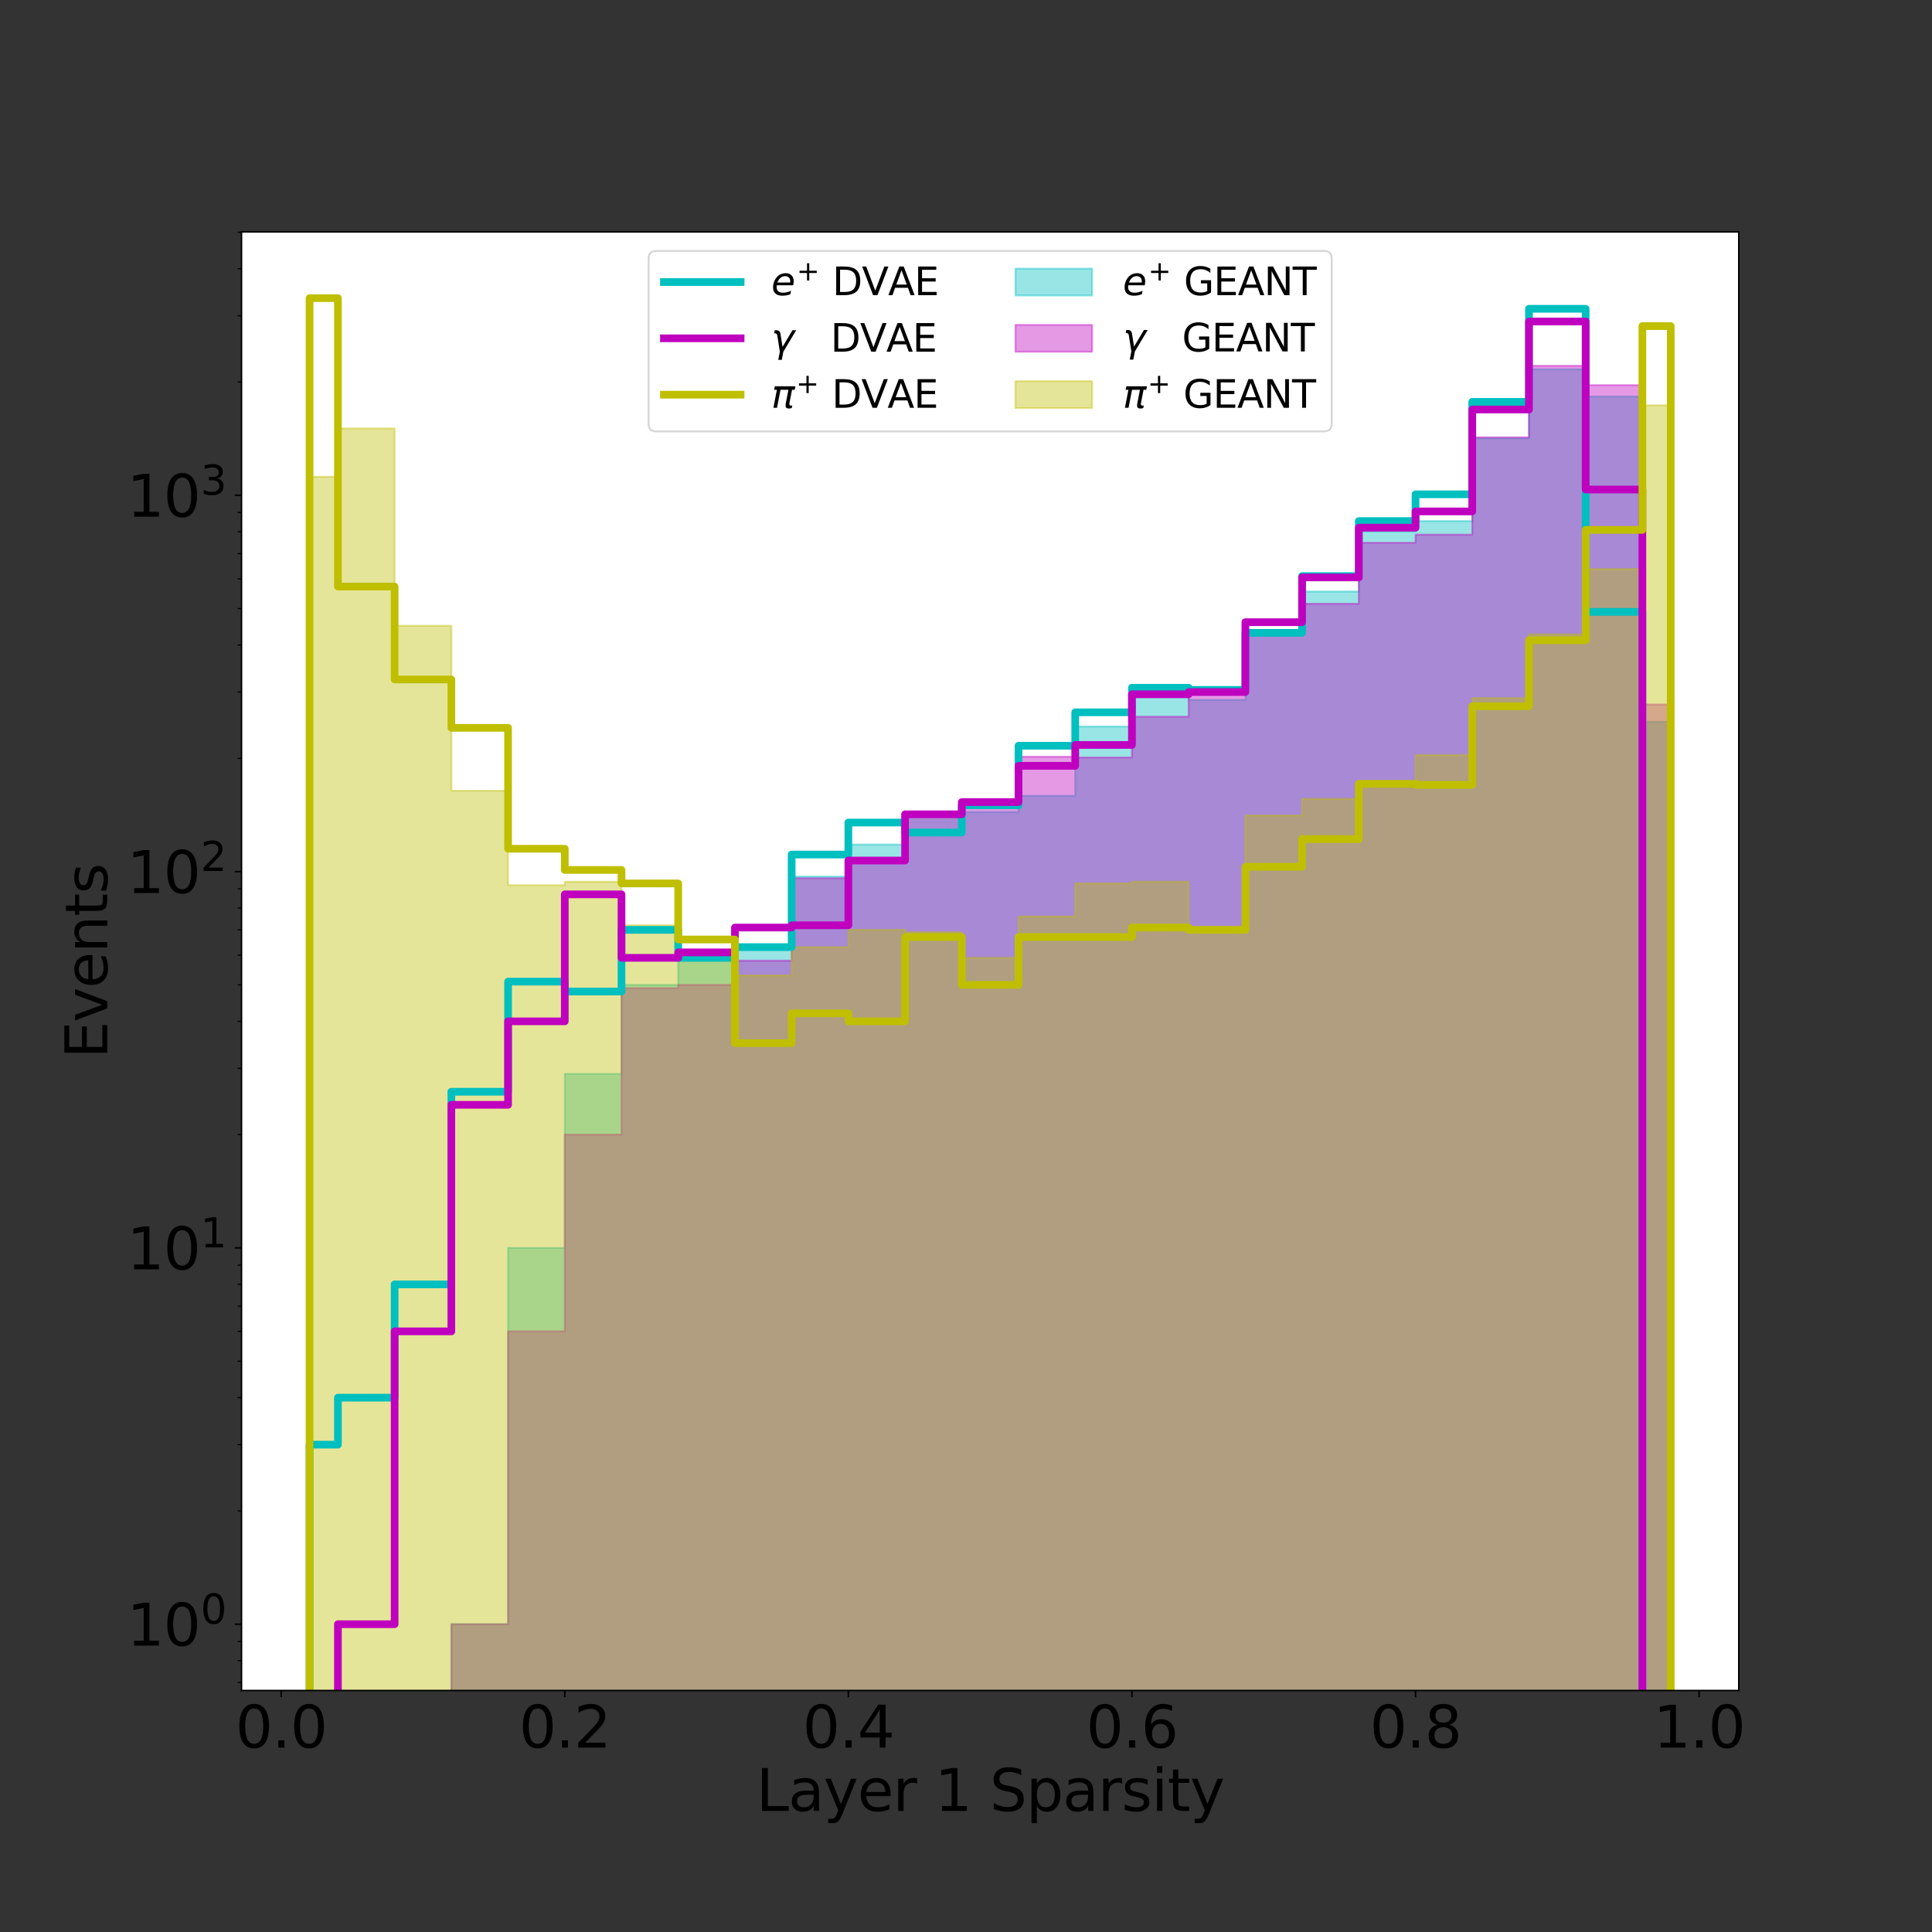<?xml version="1.0" encoding="utf-8" standalone="no"?>
<!DOCTYPE svg PUBLIC "-//W3C//DTD SVG 1.1//EN"
  "http://www.w3.org/Graphics/SVG/1.1/DTD/svg11.dtd">
<svg height="1008pt" version="1.1" viewBox="0 0 1008 1008" width="1008pt" xmlns="http://www.w3.org/2000/svg" xmlns:xlink="http://www.w3.org/1999/xlink">
 <rect x="0" y="0" width="1008" height="1008" fill="#333333" stroke="none"/>
 <defs>
  <style type="text/css">*{stroke-linecap:butt;stroke-linejoin:round;}</style>
 </defs>
 <g id="figure_1">
  <g id="patch_1">
   <path d="M 0 1008 
L 1008 1008 
L 1008 0 
L 0 0 
z
" style="fill:none;"/>
  </g>
  <g id="axes_1">
   <g id="patch_2">
    <path d="M 126 882 
L 907.2 882 
L 907.2 120.96 
L 126 120.96 
z
" style="fill:#ffffff;"/>
   </g>
   <g id="PolyCollection_1">
    <path clip-path="url(#pf02fac27d2)" d="M 161.509 197180.778 
L 161.509 197180.778 
L 161.509 197180.778 
L 161.509 197180.778 
L 176.305 197180.778 
L 176.305 197180.778 
L 205.895 197180.778 
L 205.895 197180.778 
L 235.486 197180.778 
L 235.486 847.407 
L 265.077 847.407 
L 265.077 651.074 
L 294.668 651.074 
L 294.668 560.29 
L 324.259 560.29 
L 324.259 513.843 
L 353.85 513.843 
L 353.85 498.297 
L 383.441 498.297 
L 383.441 492.794 
L 413.032 492.794 
L 413.032 457.338 
L 442.623 457.338 
L 442.623 440.628 
L 472.214 440.628 
L 472.214 425.444 
L 501.805 425.444 
L 501.805 423.649 
L 531.395 423.649 
L 531.395 415.2 
L 560.986 415.2 
L 560.986 379.033 
L 590.577 379.033 
L 590.577 362.788 
L 620.168 362.788 
L 620.168 365.141 
L 649.759 365.141 
L 649.759 330.37 
L 679.35 330.37 
L 679.35 308.611 
L 708.941 308.611 
L 708.941 277.327 
L 738.532 277.327 
L 738.532 271.864 
L 768.123 271.864 
L 768.123 228.628 
L 797.714 228.628 
L 797.714 192.624 
L 827.305 192.624 
L 827.305 206.879 
L 856.895 206.879 
L 856.895 376.612 
L 871.691 376.612 
L 871.691 753.732 
L 871.691 753.732 
L 871.691 197180.778 
L 871.691 197180.778 
L 871.691 197180.778 
L 871.691 197180.778 
L 856.895 197180.778 
L 856.895 197180.778 
L 827.305 197180.778 
L 827.305 197180.778 
L 797.714 197180.778 
L 797.714 197180.778 
L 768.123 197180.778 
L 768.123 197180.778 
L 738.532 197180.778 
L 738.532 197180.778 
L 708.941 197180.778 
L 708.941 197180.778 
L 679.35 197180.778 
L 679.35 197180.778 
L 649.759 197180.778 
L 649.759 197180.778 
L 620.168 197180.778 
L 620.168 197180.778 
L 590.577 197180.778 
L 590.577 197180.778 
L 560.986 197180.778 
L 560.986 197180.778 
L 531.395 197180.778 
L 531.395 197180.778 
L 501.805 197180.778 
L 501.805 197180.778 
L 472.214 197180.778 
L 472.214 197180.778 
L 442.623 197180.778 
L 442.623 197180.778 
L 413.032 197180.778 
L 413.032 197180.778 
L 383.441 197180.778 
L 383.441 197180.778 
L 353.85 197180.778 
L 353.85 197180.778 
L 324.259 197180.778 
L 324.259 197180.778 
L 294.668 197180.778 
L 294.668 197180.778 
L 265.077 197180.778 
L 265.077 197180.778 
L 235.486 197180.778 
L 235.486 197180.778 
L 205.895 197180.778 
L 205.895 197180.778 
L 176.305 197180.778 
L 176.305 197180.778 
L 161.509 197180.778 
L 161.509 197180.778 
L 161.509 197180.778 
z
" style="fill:#00bfbf;fill-opacity:0.4;stroke:#00bfbf;stroke-opacity:0.4;"/>
   </g>
   <g id="PolyCollection_2">
    <path clip-path="url(#pf02fac27d2)" d="M 161.509 197180.778 
L 161.509 197180.778 
L 161.509 197180.778 
L 161.509 197180.778 
L 176.305 197180.778 
L 176.305 197180.778 
L 205.895 197180.778 
L 205.895 197180.778 
L 235.486 197180.778 
L 235.486 847.407 
L 265.077 847.407 
L 265.077 694.63 
L 294.668 694.63 
L 294.668 591.972 
L 324.259 591.972 
L 324.259 515.565 
L 353.85 515.565 
L 353.85 513.843 
L 383.441 513.843 
L 383.441 501.188 
L 413.032 501.188 
L 413.032 458.221 
L 442.623 458.221 
L 442.623 448.972 
L 472.214 448.972 
L 472.214 426.051 
L 501.805 426.051 
L 501.805 417.924 
L 531.395 417.924 
L 531.395 394.79 
L 560.986 394.79 
L 560.986 395.213 
L 590.577 395.213 
L 590.577 373.926 
L 620.168 373.926 
L 620.168 361.066 
L 649.759 361.066 
L 649.759 330.767 
L 679.35 330.767 
L 679.35 314.989 
L 708.941 314.989 
L 708.941 283.164 
L 738.532 283.164 
L 738.532 278.939 
L 768.123 278.939 
L 768.123 228.148 
L 797.714 228.148 
L 797.714 190.83 
L 827.305 190.83 
L 827.305 200.941 
L 856.895 200.941 
L 856.895 367.56 
L 871.691 367.56 
L 871.691 694.63 
L 871.691 694.63 
L 871.691 197180.778 
L 871.691 197180.778 
L 871.691 197180.778 
L 871.691 197180.778 
L 856.895 197180.778 
L 856.895 197180.778 
L 827.305 197180.778 
L 827.305 197180.778 
L 797.714 197180.778 
L 797.714 197180.778 
L 768.123 197180.778 
L 768.123 197180.778 
L 738.532 197180.778 
L 738.532 197180.778 
L 708.941 197180.778 
L 708.941 197180.778 
L 679.35 197180.778 
L 679.35 197180.778 
L 649.759 197180.778 
L 649.759 197180.778 
L 620.168 197180.778 
L 620.168 197180.778 
L 590.577 197180.778 
L 590.577 197180.778 
L 560.986 197180.778 
L 560.986 197180.778 
L 531.395 197180.778 
L 531.395 197180.778 
L 501.805 197180.778 
L 501.805 197180.778 
L 472.214 197180.778 
L 472.214 197180.778 
L 442.623 197180.778 
L 442.623 197180.778 
L 413.032 197180.778 
L 413.032 197180.778 
L 383.441 197180.778 
L 383.441 197180.778 
L 353.85 197180.778 
L 353.85 197180.778 
L 324.259 197180.778 
L 324.259 197180.778 
L 294.668 197180.778 
L 294.668 197180.778 
L 265.077 197180.778 
L 265.077 197180.778 
L 235.486 197180.778 
L 235.486 197180.778 
L 205.895 197180.778 
L 205.895 197180.778 
L 176.305 197180.778 
L 176.305 197180.778 
L 161.509 197180.778 
L 161.509 197180.778 
L 161.509 197180.778 
z
" style="fill:#bf00bf;fill-opacity:0.4;stroke:#bf00bf;stroke-opacity:0.4;"/>
   </g>
   <g id="PolyCollection_3">
    <path clip-path="url(#pf02fac27d2)" d="M 161.509 197180.778 
L 161.509 197180.778 
L 161.509 197180.778 
L 161.509 248.744 
L 176.305 248.744 
L 176.305 223.551 
L 205.895 223.551 
L 205.895 326.493 
L 235.486 326.493 
L 235.486 412.56 
L 265.077 412.56 
L 265.077 461.85 
L 294.668 461.85 
L 294.668 460.016 
L 324.259 460.016 
L 324.259 482.751 
L 353.85 482.751 
L 353.85 496.887 
L 383.441 496.887 
L 383.441 508.874 
L 413.032 508.874 
L 413.032 494.137 
L 442.623 494.137 
L 442.623 485.153 
L 472.214 485.153 
L 472.214 486.38 
L 501.805 486.38 
L 501.805 499.73 
L 531.395 499.73 
L 531.395 478.141 
L 560.986 478.141 
L 560.986 460.928 
L 590.577 460.928 
L 590.577 460.016 
L 620.168 460.016 
L 620.168 485.153 
L 649.759 485.153 
L 649.759 425.444 
L 679.35 425.444 
L 679.35 416.824 
L 708.941 416.824 
L 708.941 407.513 
L 738.532 407.513 
L 738.532 393.95 
L 768.123 393.95 
L 768.123 364.251 
L 797.714 364.251 
L 797.714 330.967 
L 827.305 330.967 
L 827.305 296.861 
L 856.895 296.861 
L 856.895 211.474 
L 871.691 211.474 
L 871.691 197.91 
L 871.691 197.91 
L 871.691 197180.778 
L 871.691 197180.778 
L 871.691 197180.778 
L 871.691 197180.778 
L 856.895 197180.778 
L 856.895 197180.778 
L 827.305 197180.778 
L 827.305 197180.778 
L 797.714 197180.778 
L 797.714 197180.778 
L 768.123 197180.778 
L 768.123 197180.778 
L 738.532 197180.778 
L 738.532 197180.778 
L 708.941 197180.778 
L 708.941 197180.778 
L 679.35 197180.778 
L 679.35 197180.778 
L 649.759 197180.778 
L 649.759 197180.778 
L 620.168 197180.778 
L 620.168 197180.778 
L 590.577 197180.778 
L 590.577 197180.778 
L 560.986 197180.778 
L 560.986 197180.778 
L 531.395 197180.778 
L 531.395 197180.778 
L 501.805 197180.778 
L 501.805 197180.778 
L 472.214 197180.778 
L 472.214 197180.778 
L 442.623 197180.778 
L 442.623 197180.778 
L 413.032 197180.778 
L 413.032 197180.778 
L 383.441 197180.778 
L 383.441 197180.778 
L 353.85 197180.778 
L 353.85 197180.778 
L 324.259 197180.778 
L 324.259 197180.778 
L 294.668 197180.778 
L 294.668 197180.778 
L 265.077 197180.778 
L 265.077 197180.778 
L 235.486 197180.778 
L 235.486 197180.778 
L 205.895 197180.778 
L 205.895 197180.778 
L 176.305 197180.778 
L 176.305 197180.778 
L 161.509 197180.778 
L 161.509 197180.778 
L 161.509 197180.778 
z
" style="fill:#bfbf00;fill-opacity:0.4;stroke:#bfbf00;stroke-opacity:0.4;"/>
   </g>
   <g id="matplotlib.axis_1">
    <g id="xtick_1">
     <g id="line2d_1">
      <defs>
       <path d="M 0 0 
L 0 3.5 
" id="m617de64688" style="stroke:#000000;stroke-width:0.8;"/>
      </defs>
      <g>
       <use style="stroke:#000000;stroke-width:0.8;" x="146.714" xlink:href="#m617de64688" y="882"/>
      </g>
     </g>
     <g id="text_1">
      <!-- 0.0 -->
      <g transform="translate(122.859 911.795)scale(0.3 -0.3)">
       <defs>
        <path d="M 2034 4250 
Q 1547 4250 1301 3770 
Q 1056 3291 1056 2328 
Q 1056 1369 1301 889 
Q 1547 409 2034 409 
Q 2525 409 2770 889 
Q 3016 1369 3016 2328 
Q 3016 3291 2770 3770 
Q 2525 4250 2034 4250 
z
M 2034 4750 
Q 2819 4750 3233 4129 
Q 3647 3509 3647 2328 
Q 3647 1150 3233 529 
Q 2819 -91 2034 -91 
Q 1250 -91 836 529 
Q 422 1150 422 2328 
Q 422 3509 836 4129 
Q 1250 4750 2034 4750 
z
" id="DejaVuSans-30" transform="scale(0.016)"/>
        <path d="M 684 794 
L 1344 794 
L 1344 0 
L 684 0 
L 684 794 
z
" id="DejaVuSans-2e" transform="scale(0.016)"/>
       </defs>
       <use xlink:href="#DejaVuSans-30"/>
       <use x="63.623" xlink:href="#DejaVuSans-2e"/>
       <use x="95.41" xlink:href="#DejaVuSans-30"/>
      </g>
     </g>
    </g>
    <g id="xtick_2">
     <g id="line2d_2">
      <g>
       <use style="stroke:#000000;stroke-width:0.8;" x="294.668" xlink:href="#m617de64688" y="882"/>
      </g>
     </g>
     <g id="text_2">
      <!-- 0.2 -->
      <g transform="translate(270.813 911.795)scale(0.3 -0.3)">
       <defs>
        <path d="M 1228 531 
L 3431 531 
L 3431 0 
L 469 0 
L 469 531 
Q 828 903 1448 1529 
Q 2069 2156 2228 2338 
Q 2531 2678 2651 2914 
Q 2772 3150 2772 3378 
Q 2772 3750 2511 3984 
Q 2250 4219 1831 4219 
Q 1534 4219 1204 4116 
Q 875 4013 500 3803 
L 500 4441 
Q 881 4594 1212 4672 
Q 1544 4750 1819 4750 
Q 2544 4750 2975 4387 
Q 3406 4025 3406 3419 
Q 3406 3131 3298 2873 
Q 3191 2616 2906 2266 
Q 2828 2175 2409 1742 
Q 1991 1309 1228 531 
z
" id="DejaVuSans-32" transform="scale(0.016)"/>
       </defs>
       <use xlink:href="#DejaVuSans-30"/>
       <use x="63.623" xlink:href="#DejaVuSans-2e"/>
       <use x="95.41" xlink:href="#DejaVuSans-32"/>
      </g>
     </g>
    </g>
    <g id="xtick_3">
     <g id="line2d_3">
      <g>
       <use style="stroke:#000000;stroke-width:0.8;" x="442.623" xlink:href="#m617de64688" y="882"/>
      </g>
     </g>
     <g id="text_3">
      <!-- 0.4 -->
      <g transform="translate(418.768 911.795)scale(0.3 -0.3)">
       <defs>
        <path d="M 2419 4116 
L 825 1625 
L 2419 1625 
L 2419 4116 
z
M 2253 4666 
L 3047 4666 
L 3047 1625 
L 3713 1625 
L 3713 1100 
L 3047 1100 
L 3047 0 
L 2419 0 
L 2419 1100 
L 313 1100 
L 313 1709 
L 2253 4666 
z
" id="DejaVuSans-34" transform="scale(0.016)"/>
       </defs>
       <use xlink:href="#DejaVuSans-30"/>
       <use x="63.623" xlink:href="#DejaVuSans-2e"/>
       <use x="95.41" xlink:href="#DejaVuSans-34"/>
      </g>
     </g>
    </g>
    <g id="xtick_4">
     <g id="line2d_4">
      <g>
       <use style="stroke:#000000;stroke-width:0.8;" x="590.577" xlink:href="#m617de64688" y="882"/>
      </g>
     </g>
     <g id="text_4">
      <!-- 0.6 -->
      <g transform="translate(566.723 911.795)scale(0.3 -0.3)">
       <defs>
        <path d="M 2113 2584 
Q 1688 2584 1439 2293 
Q 1191 2003 1191 1497 
Q 1191 994 1439 701 
Q 1688 409 2113 409 
Q 2538 409 2786 701 
Q 3034 994 3034 1497 
Q 3034 2003 2786 2293 
Q 2538 2584 2113 2584 
z
M 3366 4563 
L 3366 3988 
Q 3128 4100 2886 4159 
Q 2644 4219 2406 4219 
Q 1781 4219 1451 3797 
Q 1122 3375 1075 2522 
Q 1259 2794 1537 2939 
Q 1816 3084 2150 3084 
Q 2853 3084 3261 2657 
Q 3669 2231 3669 1497 
Q 3669 778 3244 343 
Q 2819 -91 2113 -91 
Q 1303 -91 875 529 
Q 447 1150 447 2328 
Q 447 3434 972 4092 
Q 1497 4750 2381 4750 
Q 2619 4750 2861 4703 
Q 3103 4656 3366 4563 
z
" id="DejaVuSans-36" transform="scale(0.016)"/>
       </defs>
       <use xlink:href="#DejaVuSans-30"/>
       <use x="63.623" xlink:href="#DejaVuSans-2e"/>
       <use x="95.41" xlink:href="#DejaVuSans-36"/>
      </g>
     </g>
    </g>
    <g id="xtick_5">
     <g id="line2d_5">
      <g>
       <use style="stroke:#000000;stroke-width:0.8;" x="738.532" xlink:href="#m617de64688" y="882"/>
      </g>
     </g>
     <g id="text_5">
      <!-- 0.8 -->
      <g transform="translate(714.677 911.795)scale(0.3 -0.3)">
       <defs>
        <path d="M 2034 2216 
Q 1584 2216 1326 1975 
Q 1069 1734 1069 1313 
Q 1069 891 1326 650 
Q 1584 409 2034 409 
Q 2484 409 2743 651 
Q 3003 894 3003 1313 
Q 3003 1734 2745 1975 
Q 2488 2216 2034 2216 
z
M 1403 2484 
Q 997 2584 770 2862 
Q 544 3141 544 3541 
Q 544 4100 942 4425 
Q 1341 4750 2034 4750 
Q 2731 4750 3128 4425 
Q 3525 4100 3525 3541 
Q 3525 3141 3298 2862 
Q 3072 2584 2669 2484 
Q 3125 2378 3379 2068 
Q 3634 1759 3634 1313 
Q 3634 634 3220 271 
Q 2806 -91 2034 -91 
Q 1263 -91 848 271 
Q 434 634 434 1313 
Q 434 1759 690 2068 
Q 947 2378 1403 2484 
z
M 1172 3481 
Q 1172 3119 1398 2916 
Q 1625 2713 2034 2713 
Q 2441 2713 2670 2916 
Q 2900 3119 2900 3481 
Q 2900 3844 2670 4047 
Q 2441 4250 2034 4250 
Q 1625 4250 1398 4047 
Q 1172 3844 1172 3481 
z
" id="DejaVuSans-38" transform="scale(0.016)"/>
       </defs>
       <use xlink:href="#DejaVuSans-30"/>
       <use x="63.623" xlink:href="#DejaVuSans-2e"/>
       <use x="95.41" xlink:href="#DejaVuSans-38"/>
      </g>
     </g>
    </g>
    <g id="xtick_6">
     <g id="line2d_6">
      <g>
       <use style="stroke:#000000;stroke-width:0.8;" x="886.486" xlink:href="#m617de64688" y="882"/>
      </g>
     </g>
     <g id="text_6">
      <!-- 1.0 -->
      <g transform="translate(862.632 911.795)scale(0.3 -0.3)">
       <defs>
        <path d="M 794 531 
L 1825 531 
L 1825 4091 
L 703 3866 
L 703 4441 
L 1819 4666 
L 2450 4666 
L 2450 531 
L 3481 531 
L 3481 0 
L 794 0 
L 794 531 
z
" id="DejaVuSans-31" transform="scale(0.016)"/>
       </defs>
       <use xlink:href="#DejaVuSans-31"/>
       <use x="63.623" xlink:href="#DejaVuSans-2e"/>
       <use x="95.41" xlink:href="#DejaVuSans-30"/>
      </g>
     </g>
    </g>
    <g id="text_7">
     <!-- Layer 1 Sparsity -->
     <g transform="translate(394.554 944.83)scale(0.3 -0.3)">
      <defs>
       <path d="M 628 4666 
L 1259 4666 
L 1259 531 
L 3531 531 
L 3531 0 
L 628 0 
L 628 4666 
z
" id="DejaVuSans-4c" transform="scale(0.016)"/>
       <path d="M 2194 1759 
Q 1497 1759 1228 1600 
Q 959 1441 959 1056 
Q 959 750 1161 570 
Q 1363 391 1709 391 
Q 2188 391 2477 730 
Q 2766 1069 2766 1631 
L 2766 1759 
L 2194 1759 
z
M 3341 1997 
L 3341 0 
L 2766 0 
L 2766 531 
Q 2569 213 2275 61 
Q 1981 -91 1556 -91 
Q 1019 -91 701 211 
Q 384 513 384 1019 
Q 384 1609 779 1909 
Q 1175 2209 1959 2209 
L 2766 2209 
L 2766 2266 
Q 2766 2663 2505 2880 
Q 2244 3097 1772 3097 
Q 1472 3097 1187 3025 
Q 903 2953 641 2809 
L 641 3341 
Q 956 3463 1253 3523 
Q 1550 3584 1831 3584 
Q 2591 3584 2966 3190 
Q 3341 2797 3341 1997 
z
" id="DejaVuSans-61" transform="scale(0.016)"/>
       <path d="M 2059 -325 
Q 1816 -950 1584 -1140 
Q 1353 -1331 966 -1331 
L 506 -1331 
L 506 -850 
L 844 -850 
Q 1081 -850 1212 -737 
Q 1344 -625 1503 -206 
L 1606 56 
L 191 3500 
L 800 3500 
L 1894 763 
L 2988 3500 
L 3597 3500 
L 2059 -325 
z
" id="DejaVuSans-79" transform="scale(0.016)"/>
       <path d="M 3597 1894 
L 3597 1613 
L 953 1613 
Q 991 1019 1311 708 
Q 1631 397 2203 397 
Q 2534 397 2845 478 
Q 3156 559 3463 722 
L 3463 178 
Q 3153 47 2828 -22 
Q 2503 -91 2169 -91 
Q 1331 -91 842 396 
Q 353 884 353 1716 
Q 353 2575 817 3079 
Q 1281 3584 2069 3584 
Q 2775 3584 3186 3129 
Q 3597 2675 3597 1894 
z
M 3022 2063 
Q 3016 2534 2758 2815 
Q 2500 3097 2075 3097 
Q 1594 3097 1305 2825 
Q 1016 2553 972 2059 
L 3022 2063 
z
" id="DejaVuSans-65" transform="scale(0.016)"/>
       <path d="M 2631 2963 
Q 2534 3019 2420 3045 
Q 2306 3072 2169 3072 
Q 1681 3072 1420 2755 
Q 1159 2438 1159 1844 
L 1159 0 
L 581 0 
L 581 3500 
L 1159 3500 
L 1159 2956 
Q 1341 3275 1631 3429 
Q 1922 3584 2338 3584 
Q 2397 3584 2469 3576 
Q 2541 3569 2628 3553 
L 2631 2963 
z
" id="DejaVuSans-72" transform="scale(0.016)"/>
       <path id="DejaVuSans-20" transform="scale(0.016)"/>
       <path d="M 3425 4513 
L 3425 3897 
Q 3066 4069 2747 4153 
Q 2428 4238 2131 4238 
Q 1616 4238 1336 4038 
Q 1056 3838 1056 3469 
Q 1056 3159 1242 3001 
Q 1428 2844 1947 2747 
L 2328 2669 
Q 3034 2534 3370 2195 
Q 3706 1856 3706 1288 
Q 3706 609 3251 259 
Q 2797 -91 1919 -91 
Q 1588 -91 1214 -16 
Q 841 59 441 206 
L 441 856 
Q 825 641 1194 531 
Q 1563 422 1919 422 
Q 2459 422 2753 634 
Q 3047 847 3047 1241 
Q 3047 1584 2836 1778 
Q 2625 1972 2144 2069 
L 1759 2144 
Q 1053 2284 737 2584 
Q 422 2884 422 3419 
Q 422 4038 858 4394 
Q 1294 4750 2059 4750 
Q 2388 4750 2728 4690 
Q 3069 4631 3425 4513 
z
" id="DejaVuSans-53" transform="scale(0.016)"/>
       <path d="M 1159 525 
L 1159 -1331 
L 581 -1331 
L 581 3500 
L 1159 3500 
L 1159 2969 
Q 1341 3281 1617 3432 
Q 1894 3584 2278 3584 
Q 2916 3584 3314 3078 
Q 3713 2572 3713 1747 
Q 3713 922 3314 415 
Q 2916 -91 2278 -91 
Q 1894 -91 1617 61 
Q 1341 213 1159 525 
z
M 3116 1747 
Q 3116 2381 2855 2742 
Q 2594 3103 2138 3103 
Q 1681 3103 1420 2742 
Q 1159 2381 1159 1747 
Q 1159 1113 1420 752 
Q 1681 391 2138 391 
Q 2594 391 2855 752 
Q 3116 1113 3116 1747 
z
" id="DejaVuSans-70" transform="scale(0.016)"/>
       <path d="M 2834 3397 
L 2834 2853 
Q 2591 2978 2328 3040 
Q 2066 3103 1784 3103 
Q 1356 3103 1142 2972 
Q 928 2841 928 2578 
Q 928 2378 1081 2264 
Q 1234 2150 1697 2047 
L 1894 2003 
Q 2506 1872 2764 1633 
Q 3022 1394 3022 966 
Q 3022 478 2636 193 
Q 2250 -91 1575 -91 
Q 1294 -91 989 -36 
Q 684 19 347 128 
L 347 722 
Q 666 556 975 473 
Q 1284 391 1588 391 
Q 1994 391 2212 530 
Q 2431 669 2431 922 
Q 2431 1156 2273 1281 
Q 2116 1406 1581 1522 
L 1381 1569 
Q 847 1681 609 1914 
Q 372 2147 372 2553 
Q 372 3047 722 3315 
Q 1072 3584 1716 3584 
Q 2034 3584 2315 3537 
Q 2597 3491 2834 3397 
z
" id="DejaVuSans-73" transform="scale(0.016)"/>
       <path d="M 603 3500 
L 1178 3500 
L 1178 0 
L 603 0 
L 603 3500 
z
M 603 4863 
L 1178 4863 
L 1178 4134 
L 603 4134 
L 603 4863 
z
" id="DejaVuSans-69" transform="scale(0.016)"/>
       <path d="M 1172 4494 
L 1172 3500 
L 2356 3500 
L 2356 3053 
L 1172 3053 
L 1172 1153 
Q 1172 725 1289 603 
Q 1406 481 1766 481 
L 2356 481 
L 2356 0 
L 1766 0 
Q 1100 0 847 248 
Q 594 497 594 1153 
L 594 3053 
L 172 3053 
L 172 3500 
L 594 3500 
L 594 4494 
L 1172 4494 
z
" id="DejaVuSans-74" transform="scale(0.016)"/>
      </defs>
      <use xlink:href="#DejaVuSans-4c"/>
      <use x="55.713" xlink:href="#DejaVuSans-61"/>
      <use x="116.992" xlink:href="#DejaVuSans-79"/>
      <use x="176.172" xlink:href="#DejaVuSans-65"/>
      <use x="237.695" xlink:href="#DejaVuSans-72"/>
      <use x="278.809" xlink:href="#DejaVuSans-20"/>
      <use x="310.596" xlink:href="#DejaVuSans-31"/>
      <use x="374.219" xlink:href="#DejaVuSans-20"/>
      <use x="406.006" xlink:href="#DejaVuSans-53"/>
      <use x="469.482" xlink:href="#DejaVuSans-70"/>
      <use x="532.959" xlink:href="#DejaVuSans-61"/>
      <use x="594.238" xlink:href="#DejaVuSans-72"/>
      <use x="635.352" xlink:href="#DejaVuSans-73"/>
      <use x="687.451" xlink:href="#DejaVuSans-69"/>
      <use x="715.234" xlink:href="#DejaVuSans-74"/>
      <use x="754.443" xlink:href="#DejaVuSans-79"/>
     </g>
    </g>
   </g>
   <g id="matplotlib.axis_2">
    <g id="ytick_1">
     <g id="line2d_7">
      <defs>
       <path d="M 0 0 
L -3.5 0 
" id="m2954ae8533" style="stroke:#000000;stroke-width:0.8;"/>
      </defs>
      <g>
       <use style="stroke:#000000;stroke-width:0.8;" x="126" xlink:href="#m2954ae8533" y="847.407"/>
      </g>
     </g>
     <g id="text_8">
      <!-- $\mathdefault{10^{0}}$ -->
      <g transform="translate(66.2 858.805)scale(0.3 -0.3)">
       <use transform="translate(0 0.766)" xlink:href="#DejaVuSans-31"/>
       <use transform="translate(63.623 0.766)" xlink:href="#DejaVuSans-30"/>
       <use transform="translate(128.203 39.047)scale(0.7)" xlink:href="#DejaVuSans-30"/>
      </g>
     </g>
    </g>
    <g id="ytick_2">
     <g id="line2d_8">
      <g>
       <use style="stroke:#000000;stroke-width:0.8;" x="126" xlink:href="#m2954ae8533" y="651.074"/>
      </g>
     </g>
     <g id="text_9">
      <!-- $\mathdefault{10^{1}}$ -->
      <g transform="translate(66.2 662.472)scale(0.3 -0.3)">
       <use transform="translate(0 0.684)" xlink:href="#DejaVuSans-31"/>
       <use transform="translate(63.623 0.684)" xlink:href="#DejaVuSans-30"/>
       <use transform="translate(128.203 38.966)scale(0.7)" xlink:href="#DejaVuSans-31"/>
      </g>
     </g>
    </g>
    <g id="ytick_3">
     <g id="line2d_9">
      <g>
       <use style="stroke:#000000;stroke-width:0.8;" x="126" xlink:href="#m2954ae8533" y="454.741"/>
      </g>
     </g>
     <g id="text_10">
      <!-- $\mathdefault{10^{2}}$ -->
      <g transform="translate(66.2 466.138)scale(0.3 -0.3)">
       <use transform="translate(0 0.766)" xlink:href="#DejaVuSans-31"/>
       <use transform="translate(63.623 0.766)" xlink:href="#DejaVuSans-30"/>
       <use transform="translate(128.203 39.047)scale(0.7)" xlink:href="#DejaVuSans-32"/>
      </g>
     </g>
    </g>
    <g id="ytick_4">
     <g id="line2d_10">
      <g>
       <use style="stroke:#000000;stroke-width:0.8;" x="126" xlink:href="#m2954ae8533" y="258.407"/>
      </g>
     </g>
     <g id="text_11">
      <!-- $\mathdefault{10^{3}}$ -->
      <g transform="translate(66.2 269.805)scale(0.3 -0.3)">
       <defs>
        <path d="M 2597 2516 
Q 3050 2419 3304 2112 
Q 3559 1806 3559 1356 
Q 3559 666 3084 287 
Q 2609 -91 1734 -91 
Q 1441 -91 1130 -33 
Q 819 25 488 141 
L 488 750 
Q 750 597 1062 519 
Q 1375 441 1716 441 
Q 2309 441 2620 675 
Q 2931 909 2931 1356 
Q 2931 1769 2642 2001 
Q 2353 2234 1838 2234 
L 1294 2234 
L 1294 2753 
L 1863 2753 
Q 2328 2753 2575 2939 
Q 2822 3125 2822 3475 
Q 2822 3834 2567 4026 
Q 2313 4219 1838 4219 
Q 1578 4219 1281 4162 
Q 984 4106 628 3988 
L 628 4550 
Q 988 4650 1302 4700 
Q 1616 4750 1894 4750 
Q 2613 4750 3031 4423 
Q 3450 4097 3450 3541 
Q 3450 3153 3228 2886 
Q 3006 2619 2597 2516 
z
" id="DejaVuSans-33" transform="scale(0.016)"/>
       </defs>
       <use transform="translate(0 0.766)" xlink:href="#DejaVuSans-31"/>
       <use transform="translate(63.623 0.766)" xlink:href="#DejaVuSans-30"/>
       <use transform="translate(128.203 39.047)scale(0.7)" xlink:href="#DejaVuSans-33"/>
      </g>
     </g>
    </g>
    <g id="ytick_5">
     <g id="line2d_11">
      <defs>
       <path d="M 0 0 
L -2 0 
" id="m4673d83aeb" style="stroke:#000000;stroke-width:0.6;"/>
      </defs>
      <g>
       <use style="stroke:#000000;stroke-width:0.6;" x="126" xlink:href="#m4673d83aeb" y="877.82"/>
      </g>
     </g>
    </g>
    <g id="ytick_6">
     <g id="line2d_12">
      <g>
       <use style="stroke:#000000;stroke-width:0.6;" x="126" xlink:href="#m4673d83aeb" y="866.434"/>
      </g>
     </g>
    </g>
    <g id="ytick_7">
     <g id="line2d_13">
      <g>
       <use style="stroke:#000000;stroke-width:0.6;" x="126" xlink:href="#m4673d83aeb" y="856.391"/>
      </g>
     </g>
    </g>
    <g id="ytick_8">
     <g id="line2d_14">
      <g>
       <use style="stroke:#000000;stroke-width:0.6;" x="126" xlink:href="#m4673d83aeb" y="788.305"/>
      </g>
     </g>
    </g>
    <g id="ytick_9">
     <g id="line2d_15">
      <g>
       <use style="stroke:#000000;stroke-width:0.6;" x="126" xlink:href="#m4673d83aeb" y="753.732"/>
      </g>
     </g>
    </g>
    <g id="ytick_10">
     <g id="line2d_16">
      <g>
       <use style="stroke:#000000;stroke-width:0.6;" x="126" xlink:href="#m4673d83aeb" y="729.203"/>
      </g>
     </g>
    </g>
    <g id="ytick_11">
     <g id="line2d_17">
      <g>
       <use style="stroke:#000000;stroke-width:0.6;" x="126" xlink:href="#m4673d83aeb" y="710.176"/>
      </g>
     </g>
    </g>
    <g id="ytick_12">
     <g id="line2d_18">
      <g>
       <use style="stroke:#000000;stroke-width:0.6;" x="126" xlink:href="#m4673d83aeb" y="694.63"/>
      </g>
     </g>
    </g>
    <g id="ytick_13">
     <g id="line2d_19">
      <g>
       <use style="stroke:#000000;stroke-width:0.6;" x="126" xlink:href="#m4673d83aeb" y="681.486"/>
      </g>
     </g>
    </g>
    <g id="ytick_14">
     <g id="line2d_20">
      <g>
       <use style="stroke:#000000;stroke-width:0.6;" x="126" xlink:href="#m4673d83aeb" y="670.101"/>
      </g>
     </g>
    </g>
    <g id="ytick_15">
     <g id="line2d_21">
      <g>
       <use style="stroke:#000000;stroke-width:0.6;" x="126" xlink:href="#m4673d83aeb" y="660.058"/>
      </g>
     </g>
    </g>
    <g id="ytick_16">
     <g id="line2d_22">
      <g>
       <use style="stroke:#000000;stroke-width:0.6;" x="126" xlink:href="#m4673d83aeb" y="591.972"/>
      </g>
     </g>
    </g>
    <g id="ytick_17">
     <g id="line2d_23">
      <g>
       <use style="stroke:#000000;stroke-width:0.6;" x="126" xlink:href="#m4673d83aeb" y="557.399"/>
      </g>
     </g>
    </g>
    <g id="ytick_18">
     <g id="line2d_24">
      <g>
       <use style="stroke:#000000;stroke-width:0.6;" x="126" xlink:href="#m4673d83aeb" y="532.869"/>
      </g>
     </g>
    </g>
    <g id="ytick_19">
     <g id="line2d_25">
      <g>
       <use style="stroke:#000000;stroke-width:0.6;" x="126" xlink:href="#m4673d83aeb" y="513.843"/>
      </g>
     </g>
    </g>
    <g id="ytick_20">
     <g id="line2d_26">
      <g>
       <use style="stroke:#000000;stroke-width:0.6;" x="126" xlink:href="#m4673d83aeb" y="498.297"/>
      </g>
     </g>
    </g>
    <g id="ytick_21">
     <g id="line2d_27">
      <g>
       <use style="stroke:#000000;stroke-width:0.6;" x="126" xlink:href="#m4673d83aeb" y="485.153"/>
      </g>
     </g>
    </g>
    <g id="ytick_22">
     <g id="line2d_28">
      <g>
       <use style="stroke:#000000;stroke-width:0.6;" x="126" xlink:href="#m4673d83aeb" y="473.767"/>
      </g>
     </g>
    </g>
    <g id="ytick_23">
     <g id="line2d_29">
      <g>
       <use style="stroke:#000000;stroke-width:0.6;" x="126" xlink:href="#m4673d83aeb" y="463.724"/>
      </g>
     </g>
    </g>
    <g id="ytick_24">
     <g id="line2d_30">
      <g>
       <use style="stroke:#000000;stroke-width:0.6;" x="126" xlink:href="#m4673d83aeb" y="395.638"/>
      </g>
     </g>
    </g>
    <g id="ytick_25">
     <g id="line2d_31">
      <g>
       <use style="stroke:#000000;stroke-width:0.6;" x="126" xlink:href="#m4673d83aeb" y="361.066"/>
      </g>
     </g>
    </g>
    <g id="ytick_26">
     <g id="line2d_32">
      <g>
       <use style="stroke:#000000;stroke-width:0.6;" x="126" xlink:href="#m4673d83aeb" y="336.536"/>
      </g>
     </g>
    </g>
    <g id="ytick_27">
     <g id="line2d_33">
      <g>
       <use style="stroke:#000000;stroke-width:0.6;" x="126" xlink:href="#m4673d83aeb" y="317.509"/>
      </g>
     </g>
    </g>
    <g id="ytick_28">
     <g id="line2d_34">
      <g>
       <use style="stroke:#000000;stroke-width:0.6;" x="126" xlink:href="#m4673d83aeb" y="301.963"/>
      </g>
     </g>
    </g>
    <g id="ytick_29">
     <g id="line2d_35">
      <g>
       <use style="stroke:#000000;stroke-width:0.6;" x="126" xlink:href="#m4673d83aeb" y="288.82"/>
      </g>
     </g>
    </g>
    <g id="ytick_30">
     <g id="line2d_36">
      <g>
       <use style="stroke:#000000;stroke-width:0.6;" x="126" xlink:href="#m4673d83aeb" y="277.434"/>
      </g>
     </g>
    </g>
    <g id="ytick_31">
     <g id="line2d_37">
      <g>
       <use style="stroke:#000000;stroke-width:0.6;" x="126" xlink:href="#m4673d83aeb" y="267.391"/>
      </g>
     </g>
    </g>
    <g id="ytick_32">
     <g id="line2d_38">
      <g>
       <use style="stroke:#000000;stroke-width:0.6;" x="126" xlink:href="#m4673d83aeb" y="199.305"/>
      </g>
     </g>
    </g>
    <g id="ytick_33">
     <g id="line2d_39">
      <g>
       <use style="stroke:#000000;stroke-width:0.6;" x="126" xlink:href="#m4673d83aeb" y="164.732"/>
      </g>
     </g>
    </g>
    <g id="ytick_34">
     <g id="line2d_40">
      <g>
       <use style="stroke:#000000;stroke-width:0.6;" x="126" xlink:href="#m4673d83aeb" y="140.203"/>
      </g>
     </g>
    </g>
    <g id="ytick_35">
     <g id="line2d_41">
      <g>
       <use style="stroke:#000000;stroke-width:0.6;" x="126" xlink:href="#m4673d83aeb" y="121.176"/>
      </g>
     </g>
    </g>
    <g id="text_12">
     <!-- Events -->
     <g transform="translate(55.961 552.267)rotate(-90)scale(0.3 -0.3)">
      <defs>
       <path d="M 628 4666 
L 3578 4666 
L 3578 4134 
L 1259 4134 
L 1259 2753 
L 3481 2753 
L 3481 2222 
L 1259 2222 
L 1259 531 
L 3634 531 
L 3634 0 
L 628 0 
L 628 4666 
z
" id="DejaVuSans-45" transform="scale(0.016)"/>
       <path d="M 191 3500 
L 800 3500 
L 1894 563 
L 2988 3500 
L 3597 3500 
L 2284 0 
L 1503 0 
L 191 3500 
z
" id="DejaVuSans-76" transform="scale(0.016)"/>
       <path d="M 3513 2113 
L 3513 0 
L 2938 0 
L 2938 2094 
Q 2938 2591 2744 2837 
Q 2550 3084 2163 3084 
Q 1697 3084 1428 2787 
Q 1159 2491 1159 1978 
L 1159 0 
L 581 0 
L 581 3500 
L 1159 3500 
L 1159 2956 
Q 1366 3272 1645 3428 
Q 1925 3584 2291 3584 
Q 2894 3584 3203 3211 
Q 3513 2838 3513 2113 
z
" id="DejaVuSans-6e" transform="scale(0.016)"/>
      </defs>
      <use xlink:href="#DejaVuSans-45"/>
      <use x="63.184" xlink:href="#DejaVuSans-76"/>
      <use x="122.363" xlink:href="#DejaVuSans-65"/>
      <use x="183.887" xlink:href="#DejaVuSans-6e"/>
      <use x="247.266" xlink:href="#DejaVuSans-74"/>
      <use x="286.475" xlink:href="#DejaVuSans-73"/>
     </g>
    </g>
   </g>
   <g id="line2d_42">
    <path clip-path="url(#pf02fac27d2)" d="M 161.509 1009 
L 161.509 753.732 
L 176.305 753.732 
L 176.305 729.203 
L 205.895 729.203 
L 205.895 670.101 
L 235.486 670.101 
L 235.486 569.601 
L 265.077 569.601 
L 265.077 512.154 
L 294.668 512.154 
L 294.668 517.324 
L 324.259 517.324 
L 324.259 485.153 
L 353.85 485.153 
L 353.85 499.73 
L 383.441 499.73 
L 383.441 494.137 
L 413.032 494.137 
L 413.032 445.842 
L 442.623 445.842 
L 442.623 429.152 
L 472.214 429.152 
L 472.214 434.36 
L 501.805 434.36 
L 501.805 420.168 
L 531.395 420.168 
L 531.395 389.076 
L 560.986 389.076 
L 560.986 371.643 
L 590.577 371.643 
L 590.577 358.822 
L 620.168 358.822 
L 620.168 359.936 
L 649.759 359.936 
L 649.759 330.171 
L 679.35 330.171 
L 679.35 300.554 
L 708.941 300.554 
L 708.941 271.864 
L 738.532 271.864 
L 738.532 257.897 
L 768.123 257.897 
L 768.123 209.674 
L 797.714 209.674 
L 797.714 161.115 
L 827.305 161.115 
L 827.305 319.232 
L 856.895 319.232 
L 856.895 1009 
" style="fill:none;stroke:#00bfbf;stroke-linecap:square;stroke-width:4;"/>
   </g>
   <g id="line2d_43">
    <path clip-path="url(#pf02fac27d2)" d="M 176.305 1009 
L 176.305 847.407 
L 205.895 847.407 
L 205.895 694.63 
L 235.486 694.63 
L 235.486 576.426 
L 265.077 576.426 
L 265.077 532.869 
L 294.668 532.869 
L 294.668 466.615 
L 324.259 466.615 
L 324.259 499.73 
L 353.85 499.73 
L 353.85 496.887 
L 383.441 496.887 
L 383.441 483.943 
L 413.032 483.943 
L 413.032 482.751 
L 442.623 482.751 
L 442.623 448.972 
L 472.214 448.972 
L 472.214 424.841 
L 501.805 424.841 
L 501.805 418.479 
L 531.395 418.479 
L 531.395 399.564 
L 560.986 399.564 
L 560.986 388.682 
L 590.577 388.682 
L 590.577 362.21 
L 620.168 362.21 
L 620.168 361.066 
L 649.759 361.066 
L 649.759 324.619 
L 679.35 324.619 
L 679.35 301.256 
L 708.941 301.256 
L 708.941 275.328 
L 738.532 275.328 
L 738.532 266.824 
L 768.123 266.824 
L 768.123 213.665 
L 797.714 213.665 
L 797.714 167.741 
L 827.305 167.741 
L 827.305 255.392 
L 856.895 255.392 
L 856.895 1009 
" style="fill:none;stroke:#bf00bf;stroke-linecap:square;stroke-width:4;"/>
   </g>
   <g id="line2d_44">
    <path clip-path="url(#pf02fac27d2)" d="M 161.509 1009 
L 161.509 155.553 
L 176.305 155.553 
L 176.305 306.038 
L 205.895 306.038 
L 205.895 354.504 
L 235.486 354.504 
L 235.486 379.738 
L 265.077 379.738 
L 265.077 442.824 
L 294.668 442.824 
L 294.668 453.892 
L 324.259 453.892 
L 324.259 460.928 
L 353.85 460.928 
L 353.85 490.17 
L 383.441 490.17 
L 383.441 544.255 
L 413.032 544.255 
L 413.032 528.709 
L 442.623 528.709 
L 442.623 532.869 
L 472.214 532.869 
L 472.214 488.888 
L 501.805 488.888 
L 501.805 513.843 
L 531.395 513.843 
L 531.395 488.888 
L 560.986 488.888 
L 560.986 488.888 
L 590.577 488.888 
L 590.577 483.943 
L 620.168 483.943 
L 620.168 485.153 
L 649.759 485.153 
L 649.759 452.22 
L 679.35 452.22 
L 679.35 437.785 
L 708.941 437.785 
L 708.941 408.996 
L 738.532 408.996 
L 738.532 409.496 
L 768.123 409.496 
L 768.123 368.485 
L 797.714 368.485 
L 797.714 334.016 
L 827.305 334.016 
L 827.305 276.48 
L 856.895 276.48 
L 856.895 170.129 
L 871.691 170.129 
L 871.691 1009 
" style="fill:none;stroke:#bfbf00;stroke-linecap:square;stroke-width:4;"/>
   </g>
   <g id="patch_3">
    <path d="M 126 882 
L 126 120.96 
" style="fill:none;stroke:#000000;stroke-linecap:square;stroke-linejoin:miter;stroke-width:0.8;"/>
   </g>
   <g id="patch_4">
    <path d="M 907.2 882 
L 907.2 120.96 
" style="fill:none;stroke:#000000;stroke-linecap:square;stroke-linejoin:miter;stroke-width:0.8;"/>
   </g>
   <g id="patch_5">
    <path d="M 126 882 
L 907.2 882 
" style="fill:none;stroke:#000000;stroke-linecap:square;stroke-linejoin:miter;stroke-width:0.8;"/>
   </g>
   <g id="patch_6">
    <path d="M 126 120.96 
L 907.2 120.96 
" style="fill:none;stroke:#000000;stroke-linecap:square;stroke-linejoin:miter;stroke-width:0.8;"/>
   </g>
   <g id="legend_1">
    <g id="patch_7">
     <path d="M 342.4 225.069 
L 690.8 225.069 
Q 694.8 225.069 694.8 221.069 
L 694.8 134.96 
Q 694.8 130.96 690.8 130.96 
L 342.4 130.96 
Q 338.4 130.96 338.4 134.96 
L 338.4 221.069 
Q 338.4 225.069 342.4 225.069 
z
" style="fill:#ffffff;opacity:0.8;stroke:#cccccc;stroke-linejoin:miter;"/>
    </g>
    <g id="line2d_45">
     <path d="M 346.4 147.157 
L 386.4 147.157 
" style="fill:none;stroke:#00bfbf;stroke-linecap:square;stroke-width:4;"/>
    </g>
    <g id="line2d_46"/>
    <g id="text_13">
     <!-- $e^{+}$ DVAE -->
     <g transform="translate(402.4 154.157)scale(0.2 -0.2)">
      <defs>
       <path d="M 3078 2063 
Q 3088 2113 3092 2166 
Q 3097 2219 3097 2272 
Q 3097 2653 2873 2875 
Q 2650 3097 2266 3097 
Q 1838 3097 1509 2826 
Q 1181 2556 1013 2059 
L 3078 2063 
z
M 3578 1613 
L 903 1613 
Q 884 1494 878 1425 
Q 872 1356 872 1306 
Q 872 872 1139 634 
Q 1406 397 1894 397 
Q 2269 397 2603 481 
Q 2938 566 3225 728 
L 3116 159 
Q 2806 34 2476 -28 
Q 2147 -91 1806 -91 
Q 1078 -91 686 257 
Q 294 606 294 1247 
Q 294 1794 489 2264 
Q 684 2734 1063 3103 
Q 1306 3334 1642 3459 
Q 1978 3584 2356 3584 
Q 2950 3584 3301 3228 
Q 3653 2872 3653 2272 
Q 3653 2128 3634 1964 
Q 3616 1800 3578 1613 
z
" id="DejaVuSans-Oblique-65" transform="scale(0.016)"/>
       <path d="M 2944 4013 
L 2944 2272 
L 4684 2272 
L 4684 1741 
L 2944 1741 
L 2944 0 
L 2419 0 
L 2419 1741 
L 678 1741 
L 678 2272 
L 2419 2272 
L 2419 4013 
L 2944 4013 
z
" id="DejaVuSans-2b" transform="scale(0.016)"/>
       <path d="M 1259 4147 
L 1259 519 
L 2022 519 
Q 2988 519 3436 956 
Q 3884 1394 3884 2338 
Q 3884 3275 3436 3711 
Q 2988 4147 2022 4147 
L 1259 4147 
z
M 628 4666 
L 1925 4666 
Q 3281 4666 3915 4102 
Q 4550 3538 4550 2338 
Q 4550 1131 3912 565 
Q 3275 0 1925 0 
L 628 0 
L 628 4666 
z
" id="DejaVuSans-44" transform="scale(0.016)"/>
       <path d="M 1831 0 
L 50 4666 
L 709 4666 
L 2188 738 
L 3669 4666 
L 4325 4666 
L 2547 0 
L 1831 0 
z
" id="DejaVuSans-56" transform="scale(0.016)"/>
       <path d="M 2188 4044 
L 1331 1722 
L 3047 1722 
L 2188 4044 
z
M 1831 4666 
L 2547 4666 
L 4325 0 
L 3669 0 
L 3244 1197 
L 1141 1197 
L 716 0 
L 50 0 
L 1831 4666 
z
" id="DejaVuSans-41" transform="scale(0.016)"/>
      </defs>
      <use transform="translate(0 0.827)" xlink:href="#DejaVuSans-Oblique-65"/>
      <use transform="translate(66.173 39.108)scale(0.7)" xlink:href="#DejaVuSans-2b"/>
      <use transform="translate(127.56 0.827)" xlink:href="#DejaVuSans-20"/>
      <use transform="translate(159.347 0.827)" xlink:href="#DejaVuSans-44"/>
      <use transform="translate(236.349 0.827)" xlink:href="#DejaVuSans-56"/>
      <use transform="translate(304.757 0.827)" xlink:href="#DejaVuSans-41"/>
      <use transform="translate(373.166 0.827)" xlink:href="#DejaVuSans-45"/>
     </g>
    </g>
    <g id="line2d_47">
     <path d="M 346.4 176.513 
L 386.4 176.513 
" style="fill:none;stroke:#bf00bf;stroke-linecap:square;stroke-width:4;"/>
    </g>
    <g id="line2d_48"/>
    <g id="text_14">
     <!-- $\gamma$   DVAE -->
     <g transform="translate(402.4 183.513)scale(0.2 -0.2)">
      <defs>
       <path d="M 1491 2950 
L 1838 788 
L 3456 3500 
L 4066 3500 
L 1972 0 
L 1713 -1331 
L 1138 -1331 
L 1397 0 
L 988 2613 
Q 925 3006 628 3006 
L 475 3006 
L 569 3500 
L 788 3500 
Q 1403 3500 1491 2950 
z
" id="DejaVuSans-Oblique-3b3" transform="scale(0.016)"/>
      </defs>
      <use transform="translate(0 0.094)" xlink:href="#DejaVuSans-Oblique-3b3"/>
      <use transform="translate(59.18 0.094)" xlink:href="#DejaVuSans-20"/>
      <use transform="translate(90.967 0.094)" xlink:href="#DejaVuSans-20"/>
      <use transform="translate(122.754 0.094)" xlink:href="#DejaVuSans-20"/>
      <use transform="translate(154.541 0.094)" xlink:href="#DejaVuSans-44"/>
      <use transform="translate(231.543 0.094)" xlink:href="#DejaVuSans-56"/>
      <use transform="translate(299.951 0.094)" xlink:href="#DejaVuSans-41"/>
      <use transform="translate(368.359 0.094)" xlink:href="#DejaVuSans-45"/>
     </g>
    </g>
    <g id="line2d_49">
     <path d="M 346.4 205.91 
L 386.4 205.91 
" style="fill:none;stroke:#bfbf00;stroke-linecap:square;stroke-width:4;"/>
    </g>
    <g id="line2d_50"/>
    <g id="text_15">
     <!-- $\pi^{+}$ DVAE -->
     <g transform="translate(402.4 212.91)scale(0.2 -0.2)">
      <defs>
       <path d="M 584 3500 
L 3938 3500 
L 3825 2925 
L 3384 2925 
L 2966 775 
Q 2922 550 2981 450 
Q 3038 353 3209 353 
Q 3256 353 3325 363 
Q 3397 369 3419 372 
L 3338 -44 
Q 3222 -84 3103 -103 
Q 2981 -122 2866 -122 
Q 2491 -122 2388 81 
Q 2284 288 2391 838 
L 2797 2925 
L 1506 2925 
L 938 0 
L 350 0 
L 919 2925 
L 472 2925 
L 584 3500 
z
" id="DejaVuSans-Oblique-3c0" transform="scale(0.016)"/>
      </defs>
      <use transform="translate(0 0.827)" xlink:href="#DejaVuSans-Oblique-3c0"/>
      <use transform="translate(64.671 39.108)scale(0.7)" xlink:href="#DejaVuSans-2b"/>
      <use transform="translate(126.058 0.827)" xlink:href="#DejaVuSans-20"/>
      <use transform="translate(157.845 0.827)" xlink:href="#DejaVuSans-44"/>
      <use transform="translate(234.847 0.827)" xlink:href="#DejaVuSans-56"/>
      <use transform="translate(303.255 0.827)" xlink:href="#DejaVuSans-41"/>
      <use transform="translate(371.663 0.827)" xlink:href="#DejaVuSans-45"/>
     </g>
    </g>
    <g id="patch_8">
     <path d="M 529.8 154.157 
L 569.8 154.157 
L 569.8 140.157 
L 529.8 140.157 
z
" style="fill:#00bfbf;opacity:0.4;stroke:#00bfbf;stroke-linejoin:miter;"/>
    </g>
    <g id="text_16">
     <!-- $e^{+}$ GEANT -->
     <g transform="translate(585.8 154.157)scale(0.2 -0.2)">
      <defs>
       <path d="M 3809 666 
L 3809 1919 
L 2778 1919 
L 2778 2438 
L 4434 2438 
L 4434 434 
Q 4069 175 3628 42 
Q 3188 -91 2688 -91 
Q 1594 -91 976 548 
Q 359 1188 359 2328 
Q 359 3472 976 4111 
Q 1594 4750 2688 4750 
Q 3144 4750 3555 4637 
Q 3966 4525 4313 4306 
L 4313 3634 
Q 3963 3931 3569 4081 
Q 3175 4231 2741 4231 
Q 1884 4231 1454 3753 
Q 1025 3275 1025 2328 
Q 1025 1384 1454 906 
Q 1884 428 2741 428 
Q 3075 428 3337 486 
Q 3600 544 3809 666 
z
" id="DejaVuSans-47" transform="scale(0.016)"/>
       <path d="M 628 4666 
L 1478 4666 
L 3547 763 
L 3547 4666 
L 4159 4666 
L 4159 0 
L 3309 0 
L 1241 3903 
L 1241 0 
L 628 0 
L 628 4666 
z
" id="DejaVuSans-4e" transform="scale(0.016)"/>
       <path d="M -19 4666 
L 3928 4666 
L 3928 4134 
L 2272 4134 
L 2272 0 
L 1638 0 
L 1638 4134 
L -19 4134 
L -19 4666 
z
" id="DejaVuSans-54" transform="scale(0.016)"/>
      </defs>
      <use transform="translate(0 0.827)" xlink:href="#DejaVuSans-Oblique-65"/>
      <use transform="translate(66.173 39.108)scale(0.7)" xlink:href="#DejaVuSans-2b"/>
      <use transform="translate(127.56 0.827)" xlink:href="#DejaVuSans-20"/>
      <use transform="translate(159.347 0.827)" xlink:href="#DejaVuSans-47"/>
      <use transform="translate(236.837 0.827)" xlink:href="#DejaVuSans-45"/>
      <use transform="translate(300.021 0.827)" xlink:href="#DejaVuSans-41"/>
      <use transform="translate(368.429 0.827)" xlink:href="#DejaVuSans-4e"/>
      <use transform="translate(443.234 0.827)" xlink:href="#DejaVuSans-54"/>
     </g>
    </g>
    <g id="patch_9">
     <path d="M 529.8 183.513 
L 569.8 183.513 
L 569.8 169.513 
L 529.8 169.513 
z
" style="fill:#bf00bf;opacity:0.4;stroke:#bf00bf;stroke-linejoin:miter;"/>
    </g>
    <g id="text_17">
     <!-- $\gamma$   GEANT -->
     <g transform="translate(585.8 183.513)scale(0.2 -0.2)">
      <use transform="translate(0 0.781)" xlink:href="#DejaVuSans-Oblique-3b3"/>
      <use transform="translate(59.18 0.781)" xlink:href="#DejaVuSans-20"/>
      <use transform="translate(90.967 0.781)" xlink:href="#DejaVuSans-20"/>
      <use transform="translate(122.754 0.781)" xlink:href="#DejaVuSans-20"/>
      <use transform="translate(154.541 0.781)" xlink:href="#DejaVuSans-47"/>
      <use transform="translate(232.031 0.781)" xlink:href="#DejaVuSans-45"/>
      <use transform="translate(295.215 0.781)" xlink:href="#DejaVuSans-41"/>
      <use transform="translate(363.623 0.781)" xlink:href="#DejaVuSans-4e"/>
      <use transform="translate(438.428 0.781)" xlink:href="#DejaVuSans-54"/>
     </g>
    </g>
    <g id="patch_10">
     <path d="M 529.8 212.91 
L 569.8 212.91 
L 569.8 198.91 
L 529.8 198.91 
z
" style="fill:#bfbf00;opacity:0.4;stroke:#bfbf00;stroke-linejoin:miter;"/>
    </g>
    <g id="text_18">
     <!-- $\pi^{+}$ GEANT -->
     <g transform="translate(585.8 212.91)scale(0.2 -0.2)">
      <use transform="translate(0 0.827)" xlink:href="#DejaVuSans-Oblique-3c0"/>
      <use transform="translate(64.671 39.108)scale(0.7)" xlink:href="#DejaVuSans-2b"/>
      <use transform="translate(126.058 0.827)" xlink:href="#DejaVuSans-20"/>
      <use transform="translate(157.845 0.827)" xlink:href="#DejaVuSans-47"/>
      <use transform="translate(235.335 0.827)" xlink:href="#DejaVuSans-45"/>
      <use transform="translate(298.519 0.827)" xlink:href="#DejaVuSans-41"/>
      <use transform="translate(366.927 0.827)" xlink:href="#DejaVuSans-4e"/>
      <use transform="translate(441.732 0.827)" xlink:href="#DejaVuSans-54"/>
     </g>
    </g>
   </g>
  </g>
 </g>
 <defs>
  <clipPath id="pf02fac27d2">
   <rect height="761.04" width="781.2" x="126" y="120.96"/>
  </clipPath>
 </defs>
</svg>
